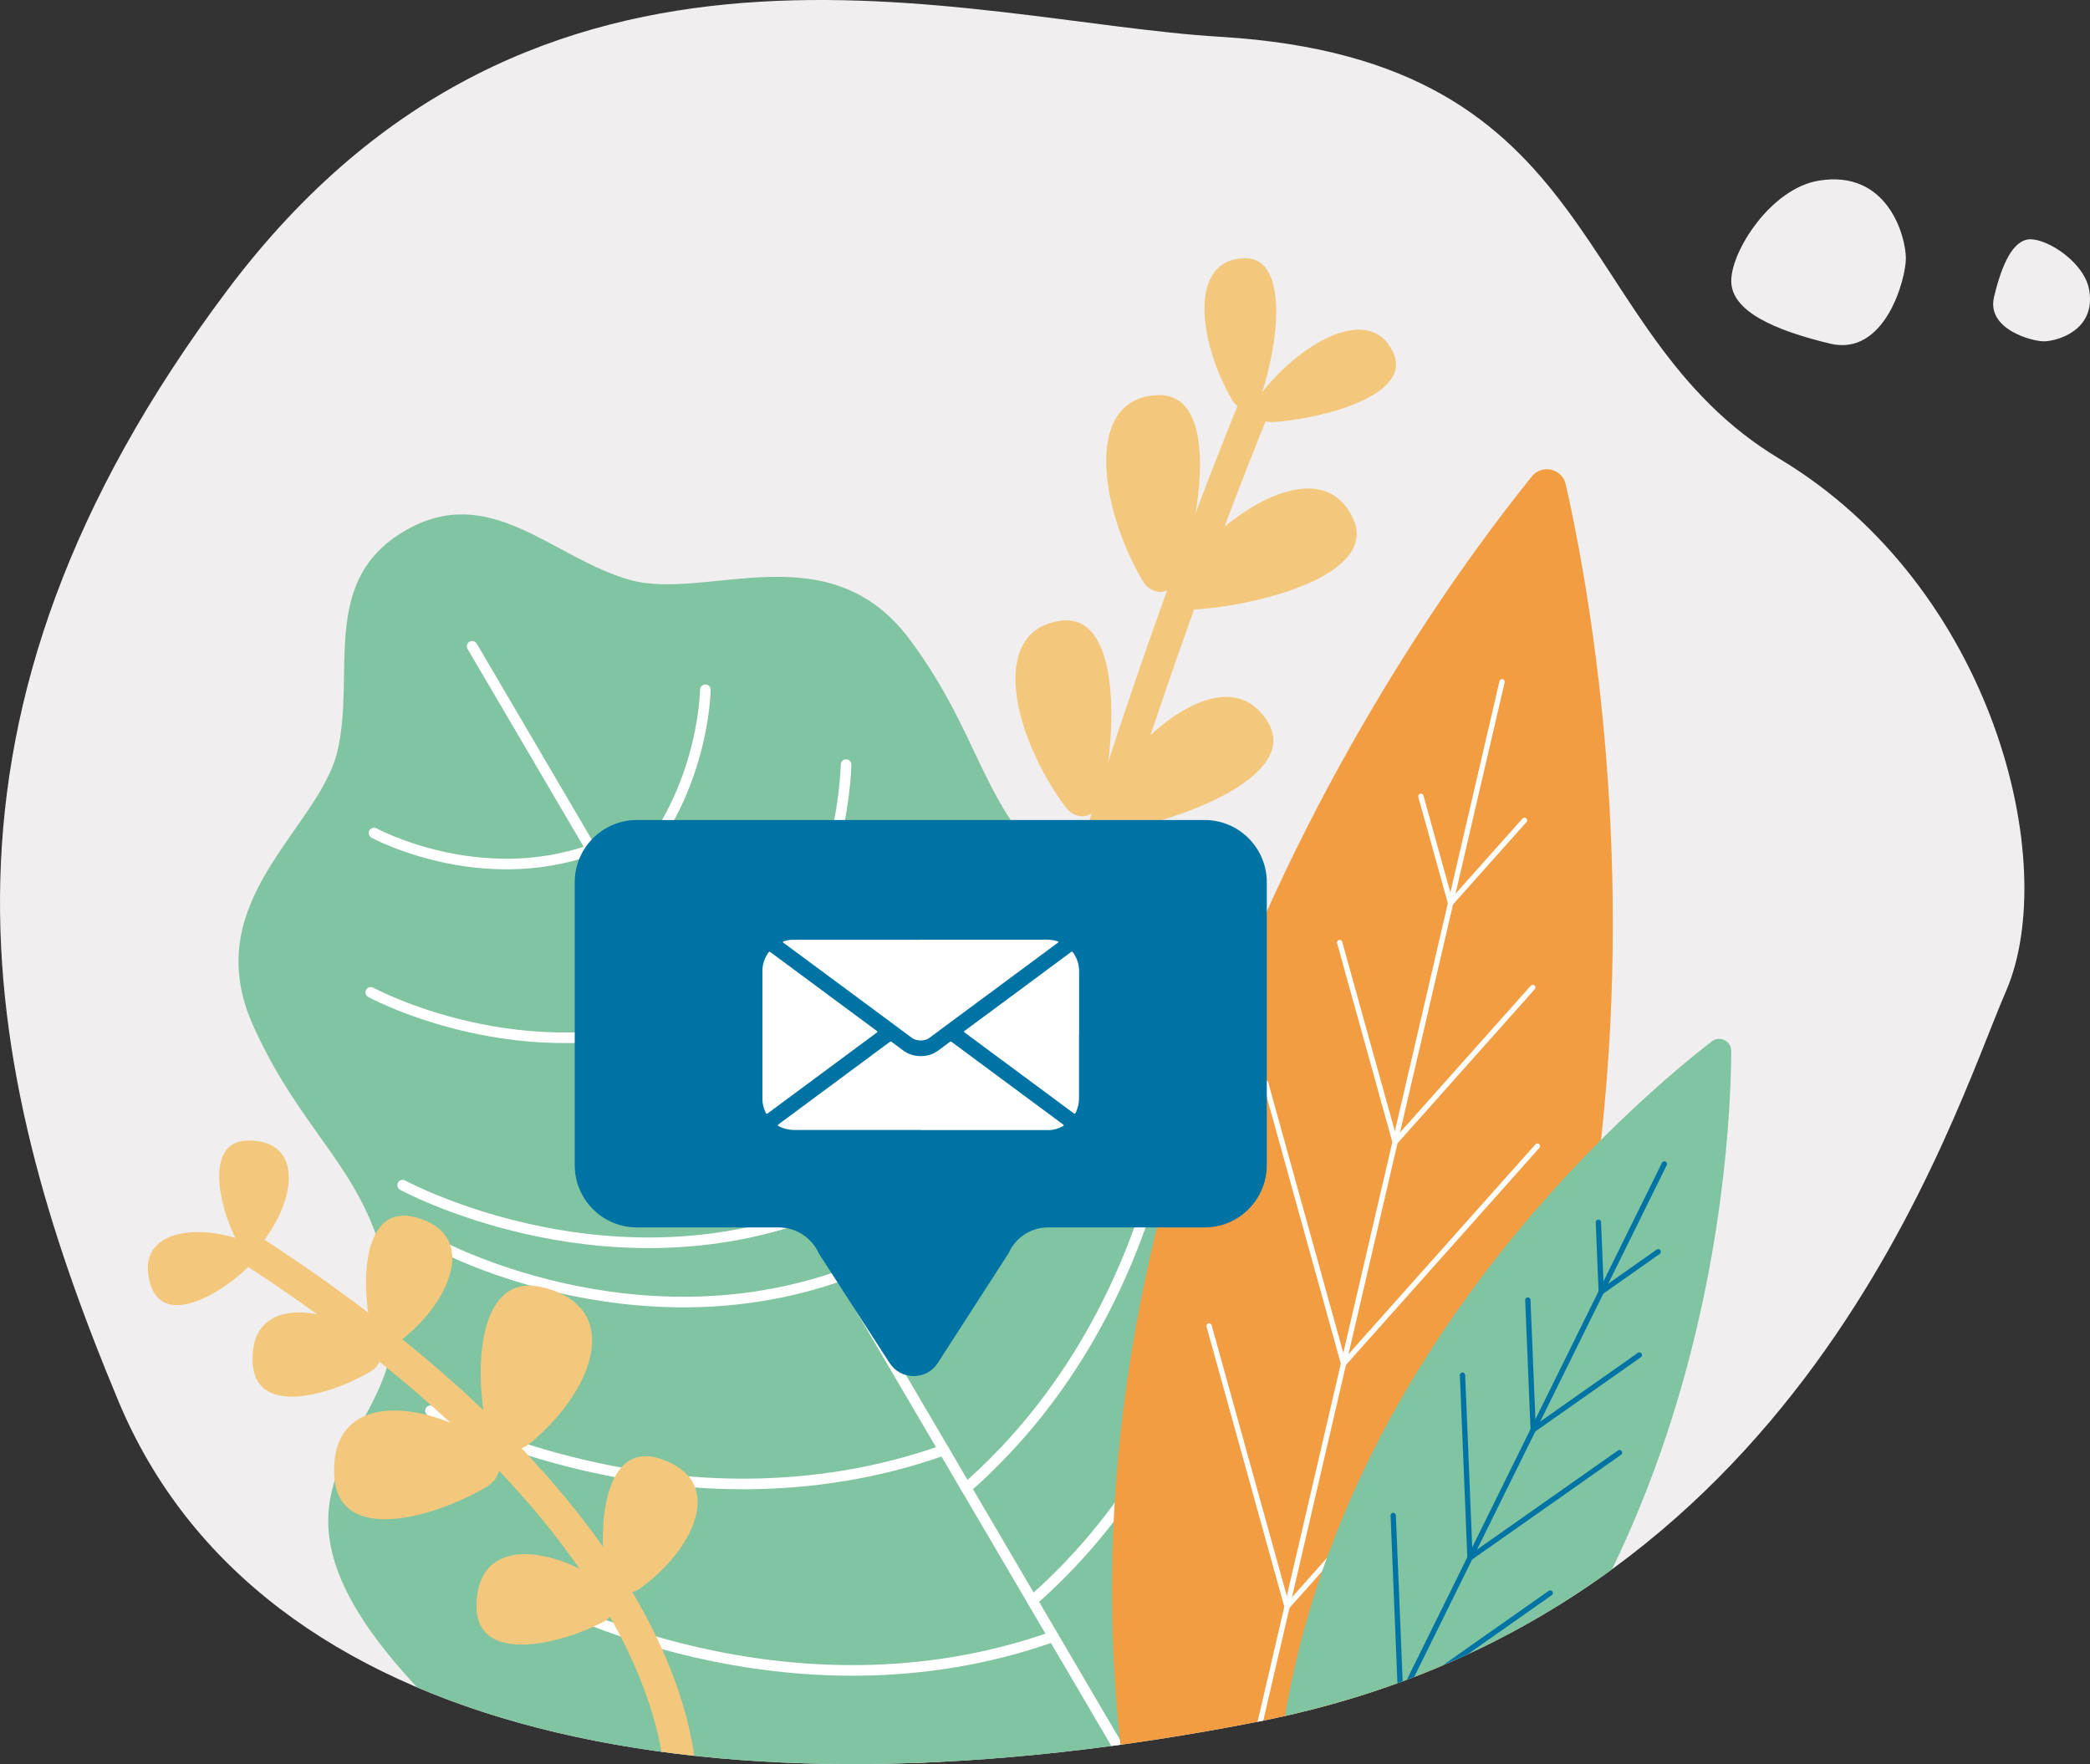 <?xml version="1.0" encoding="UTF-8"?>
<svg id="Layer_2" data-name="Layer 2" xmlns="http://www.w3.org/2000/svg" xmlns:xlink="http://www.w3.org/1999/xlink" viewBox="0 0 394.23 332.75">
  <rect x="0" y="0" width="394.23" height="332.75" fill="#333333" stroke="none"/>
  <defs>
    <style>
      .cls-1 {
        fill: #fff;
      }

      .cls-2 {
        fill: #f29d42;
      }

      .cls-3 {
        fill: #81c4a1;
      }

      .cls-4 {
        fill: #f3c87d;
      }

      .cls-5 {
        fill: #f0eeef;
      }

      .cls-6, .cls-7, .cls-8, .cls-9, .cls-10 {
        fill: none;
      }

      .cls-6, .cls-7, .cls-9 {
        stroke-linecap: round;
      }

      .cls-6, .cls-7, .cls-9, .cls-10 {
        stroke-miterlimit: 10;
      }

      .cls-6, .cls-9 {
        stroke: #fff;
      }

      .cls-11 {
        fill: #0073a5;
      }

      .cls-7 {
        stroke: #0073a5;
      }

      .cls-12 {
        clip-path: url(#clippath);
      }

      .cls-9 {
        stroke-width: 2px;
      }

      .cls-10 {
        stroke: #f3c87d;
        stroke-width: 6px;
      }
    </style>
    <clipPath id="clippath">
      <path class="cls-8" d="M230.17,6.94c73.61,4.42,65.25,55.46,105.52,79.62,40.27,24.16,53.16,76.25,42.69,100.42-10.47,24.16-38.66,117.6-140.96,137.74-102.3,20.14-188.49,3.22-215.07-60.41C-4.23,200.68-17.32,135.09,42.78,54.87,101.29-23.23,181.9,4.05,230.17,6.94Zm96.39,46.06c0,5.73,8.23,9.31,18.62,11.81,10.38,2.51,14.32-12.17,14.32-16.11s-3.32-16.81-16.47-14.62c-8.95,1.49-16.47,13.19-16.47,18.92Zm56.47-7.87c-3.35,0-5.44,4.81-6.9,10.88s7.11,8.37,9.41,8.37,9.82-1.94,8.55-9.62c-.87-5.23-7.71-9.62-11.06-9.62Z"/>
    </clipPath>
  </defs>
  <g id="Layer_1-2" data-name="Layer 1">
    <g>
      <path class="cls-8" d="M230.17,6.94c73.61,4.42,65.25,55.46,105.52,79.62,40.27,24.16,53.16,76.25,42.69,100.42-10.47,24.16-38.66,117.6-140.96,137.74-102.3,20.14-188.49,3.22-215.07-60.41C-4.23,200.68-17.32,135.09,42.78,54.87,101.29-23.23,181.9,4.05,230.17,6.94Zm96.39,46.06c0,5.73,8.23,9.31,18.62,11.81,10.38,2.51,14.32-12.17,14.32-16.11s-3.32-16.81-16.47-14.62c-8.95,1.49-16.47,13.19-16.47,18.92Zm56.47-7.87c-3.35,0-5.44,4.81-6.9,10.88s7.11,8.37,9.41,8.37,9.82-1.94,8.55-9.62c-.87-5.23-7.71-9.62-11.06-9.62Z"/>
      <path class="cls-5" d="M230.17,6.94c73.61,4.42,65.25,55.46,105.52,79.62,40.27,24.16,53.16,76.25,42.69,100.42-10.47,24.16-38.66,117.6-140.96,137.74-102.3,20.14-188.49,3.22-215.07-60.41C-4.23,200.68-17.32,135.09,42.78,54.87,101.29-23.23,181.9,4.05,230.17,6.94Zm96.39,46.06c0,5.73,8.23,9.31,18.62,11.81,10.38,2.51,14.32-12.17,14.32-16.11s-3.32-16.81-16.47-14.62c-8.95,1.49-16.47,13.19-16.47,18.92Zm56.47-7.87c-3.35,0-5.44,4.81-6.9,10.88s7.11,8.37,9.41,8.37,9.82-1.94,8.55-9.62c-.87-5.23-7.71-9.62-11.06-9.62Z"/>
      <g class="cls-12">
        <g>
          <g>
            <path class="cls-4" d="M232.38,75.38c1.51,2.59,4.47,2.17,5.48-.77,3.18-9.22,5.51-26.19-3.22-25.9-10.62,.35-8.49,15.96-2.26,26.67Z"/>
            <path class="cls-4" d="M237.37,74.87c-1.8,2.4-.25,4.96,2.86,4.74,9.73-.68,26.26-5.18,22.57-13.1-4.48-9.64-18.01-1.56-25.43,8.36Z"/>
          </g>
          <g>
            <path class="cls-4" d="M215.44,109.41c1.97,3.39,5.84,2.84,7.17-1.01,4.16-12.06,7.21-34.25-4.21-33.87-13.89,.46-11.1,20.88-2.96,34.88Z"/>
            <path class="cls-4" d="M221.97,108.74c-2.35,3.14-.33,6.49,3.74,6.2,12.72-.89,34.33-6.78,29.52-17.13-5.86-12.6-23.56-2.05-33.26,10.93Z"/>
          </g>
          <g>
            <path class="cls-4" d="M200.88,152.09c2.33,3.16,6.12,2.18,7.02-1.79,2.82-12.44,3.42-34.83-7.89-33.21-13.75,1.97-8.76,21.97,.87,35Z"/>
            <path class="cls-4" d="M207.3,150.72c-1.99,3.38,.39,6.48,4.39,5.76,12.55-2.28,33.39-10.49,27.47-20.26-7.2-11.89-23.64,.54-31.86,14.5Z"/>
          </g>
          <g>
            <path class="cls-4" d="M187.74,203.47c3.34,3.06,7.42,1.13,7.56-3.57,.45-14.73-3.81-40.25-16.27-35.92-15.16,5.27-5.08,26.84,8.71,39.49Z"/>
            <path class="cls-4" d="M194.72,200.49c-1.51,4.27,1.87,7.27,6.25,5.56,13.73-5.35,35.55-19.26,26.68-29.03-10.79-11.89-26.69,5.83-32.93,23.47Z"/>
          </g>
          <path class="cls-10" d="M237.37,74.87s-64.77,153.73-63.12,266.52"/>
        </g>
        <path class="cls-3" d="M206.87,170.56c-22.21-14.8-19.84-29.19-35.21-49.86-15.38-20.67-38.31-7.21-52.9-11.33-14.59-4.12-26.36-18.65-42.46-9.21-16.09,9.44-9.15,26.81-12.66,41.56-3.52,14.75-26.45,28.21-15.9,51.71,10.55,23.5,24.27,28.45,26.36,55.06,2.09,26.61-40.73,33.27,22.83,86.83,36.01,30.34,85.08,11.32,114.04-5.68,28.97-17,69.21-50.51,60.57-96.79-13.43-72.02-42.46-47.46-64.67-62.27Z"/>
        <g>
          <line class="cls-9" x1="210.97" y1="329.63" x2="89.06" y2="121.9"/>
          <g>
            <g>
              <path class="cls-9" d="M133.05,130.1s-.25,22.42-17.26,37.35"/>
              <path class="cls-9" d="M159.59,144.23s-.36,32.86-25.3,54.74"/>
              <path class="cls-9" d="M188.41,167.21s-.46,41.63-32.06,69.36"/>
              <path class="cls-9" d="M194.97,178.39s-.46,41.63-32.06,69.36"/>
              <path class="cls-9" d="M222.99,192.55s-.59,52.91-40.74,88.15"/>
              <path class="cls-9" d="M235.46,213.8s-.59,52.91-40.74,88.15"/>
            </g>
            <path class="cls-9" d="M70.55,157.13s19.69,10.71,41.03,3.14"/>
            <path class="cls-9" d="M69.94,187.18s28.86,15.7,60.13,4.61"/>
            <path class="cls-9" d="M75.95,223.55s36.57,19.9,76.19,5.84"/>
            <path class="cls-9" d="M82.51,234.73s36.57,19.9,76.19,5.84"/>
            <path class="cls-9" d="M81.21,266.1s46.48,25.29,96.83,7.42"/>
            <path class="cls-9" d="M101.85,301.27s46.48,25.29,96.83,7.42"/>
          </g>
        </g>
        <g>
          <path class="cls-10" d="M128.36,340.03s6.6-47.83-82.12-105"/>
          <path class="cls-4" d="M114.35,298.98c2.43,1.79,2.13,5.54-.54,6.94-8.38,4.39-23.93,8.02-23.93-2.98,0-13.39,14.43-11.35,24.47-3.95Z"/>
          <path class="cls-4" d="M120.7,299.63c-2.46,1.76-5.92,.31-6.43-2.66-1.58-9.33-.23-25.23,10.24-21.83,12.73,4.14,6.33,17.24-3.81,24.49Z"/>
          <path class="cls-4" d="M92.08,272.07c3.03,1.98,2.91,6.48-.2,8.33-9.74,5.8-28.1,11.16-28.82-2-.88-16.02,16.52-14.53,29.01-6.33Z"/>
          <path class="cls-4" d="M99.71,272.44c-2.82,2.26-7.07,.76-7.86-2.77-2.5-11.06-1.92-30.17,10.82-26.78,15.5,4.12,8.7,20.2-2.95,29.55Z"/>
          <path class="cls-4" d="M70.13,252.21c2.34,1.54,2.26,5.02-.15,6.45-7.55,4.49-21.76,8.65-22.32-1.55-.68-12.4,12.79-11.25,22.47-4.9Z"/>
          <path class="cls-4" d="M76.04,252.49c-2.19,1.75-5.47,.59-6.09-2.14-1.94-8.57-1.49-23.37,8.38-20.75,12.01,3.19,6.74,15.65-2.29,22.89Z"/>
          <path class="cls-4" d="M45.54,233.88c2.19,.78,2.8,3.61,1.14,5.24-5.21,5.1-15.86,11.24-18.31,3.12-2.98-9.88,8.12-11.58,17.17-8.36Z"/>
          <path class="cls-4" d="M49.72,234.04c-1.42,1.84-4.3,1.55-5.33-.54-3.24-6.53-5.78-18.56,2.7-18.38,10.31,.22,8.5,11.31,2.64,18.92Z"/>
        </g>
        <g>
          <path class="cls-2" d="M288.95,89.87c-21.85,26.98-111.38,149.03-67.03,288.94,.83,2.63,4.2,3.41,6.1,1.42,101.52-106,75.02-255.03,67.32-288.88-.68-2.97-4.47-3.85-6.39-1.49Z"/>
          <g>
            <line class="cls-6" x1="225.53" y1="377.22" x2="283.33" y2="128.6"/>
            <g>
              <line class="cls-6" x1="287.55" y1="154.74" x2="273.62" y2="170.36"/>
              <line class="cls-6" x1="289.12" y1="186.26" x2="263.15" y2="215.41"/>
              <line class="cls-6" x1="289.99" y1="216.19" x2="253.43" y2="257.22"/>
              <line class="cls-6" x1="279.33" y1="262.03" x2="242.77" y2="303.06"/>
            </g>
            <g>
              <line class="cls-6" x1="268.02" y1="150.2" x2="273.62" y2="170.36"/>
              <line class="cls-6" x1="252.7" y1="177.79" x2="263.15" y2="215.41"/>
              <line class="cls-6" x1="238.73" y1="204.27" x2="253.43" y2="257.22"/>
              <line class="cls-6" x1="228.07" y1="250.11" x2="242.77" y2="303.06"/>
            </g>
          </g>
        </g>
        <g>
          <path class="cls-3" d="M322.87,196.44c-17.21,13.35-89.35,75.11-82.27,166.91,.13,1.72,2.08,2.68,3.53,1.74,77.17-50.23,82.3-145.05,82.43-166.83,.01-1.91-2.18-2.99-3.69-1.82Z"/>
          <g>
            <line class="cls-7" x1="243.08" y1="363.14" x2="313.94" y2="219.55"/>
            <g>
              <line class="cls-7" x1="312.78" y1="236.11" x2="302.04" y2="243.67"/>
              <line class="cls-7" x1="309.23" y1="255.59" x2="289.2" y2="269.68"/>
              <line class="cls-7" x1="305.48" y1="274" x2="277.28" y2="293.83"/>
              <line class="cls-7" x1="292.41" y1="300.48" x2="264.21" y2="320.31"/>
            </g>
            <g>
              <line class="cls-7" x1="301.5" y1="230.55" x2="302.04" y2="243.67"/>
              <line class="cls-7" x1="288.19" y1="245.21" x2="289.2" y2="269.68"/>
              <line class="cls-7" x1="275.87" y1="259.39" x2="277.28" y2="293.83"/>
              <line class="cls-7" x1="262.8" y1="285.86" x2="264.21" y2="320.31"/>
            </g>
          </g>
        </g>
      </g>
      <g>
        <path class="cls-11" d="M227.2,154.67H120.15c-6.48,0-11.74,5.26-11.74,11.74v53.37c0,6.48,5.26,11.74,11.74,11.74h26.72c3.29,0,6.27,1.94,7.6,4.94l13.32,20.62c2.14,3.31,6.98,3.31,9.11,0l13.36-20.72c1.31-2.95,4.23-4.84,7.45-4.84h29.5c6.48,0,11.74-5.26,11.74-11.74v-53.37c0-6.48-5.26-11.74-11.74-11.74Z"/>
        <g>
          <path class="cls-1" d="M173.67,213.14c-7.94,0-15.87,0-23.81,0-.89,0-1.75-.16-2.56-.52-.17-.07-.33-.16-.49-.25-.14-.09-.15-.15,0-.26,.2-.16,.42-.32,.63-.47,2.33-1.73,4.66-3.45,6.99-5.18,4.27-3.16,8.53-6.32,12.8-9.48,.17-.12,.33-.24,.5-.36,.3-.22,.3-.22,.59,0,.66,.49,1.33,.97,1.98,1.47,1.09,.83,2.34,1.18,3.69,1.11,1.09-.06,2.1-.38,2.99-1.05,.68-.52,1.38-1.02,2.07-1.53,.29-.21,.29-.21,.59,.01,1.53,1.14,3.06,2.27,4.6,3.41,4.79,3.55,9.58,7.09,14.37,10.64,.63,.47,1.27,.94,1.9,1.41,.21,.16,.21,.2-.02,.33-.83,.46-1.72,.73-2.68,.74-1.59,0-3.17,0-4.76,0-6.45,0-12.9,0-19.35,0Z"/>
          <path class="cls-1" d="M173.69,177.26c7.95,0,15.9,0,23.84,0,.61,0,1.21,.07,1.79,.24,.11,.04,.28,.04,.31,.17,.02,.14-.14,.19-.24,.26-3.19,2.37-6.39,4.73-9.58,7.09-1.65,1.22-3.3,2.45-4.95,3.67-3.19,2.36-6.4,4.72-9.58,7.1-.83,.62-2.4,.63-3.25,0-2.75-2.07-5.52-4.1-8.28-6.15-4.16-3.08-8.31-6.16-12.47-9.23-1.1-.82-2.2-1.63-3.3-2.44-.06-.05-.13-.09-.19-.14-.17-.14-.17-.2,.03-.27,.46-.15,.92-.27,1.4-.29,.24-.01,.48,0,.72,0,7.91,0,15.83,0,23.74,0Z"/>
          <path class="cls-1" d="M203.53,195.22c0,3.99,0,7.97,0,11.96,0,.87-.18,1.7-.53,2.49-.01,.03-.03,.06-.04,.09-.18,.37-.22,.39-.54,.15-1.82-1.34-3.63-2.69-5.45-4.04-4.15-3.07-8.29-6.14-12.44-9.21-.82-.6-1.64-1.21-2.45-1.81-.33-.25-.33-.26,0-.5,3.84-2.84,7.67-5.68,11.51-8.52,2.74-2.03,5.49-4.06,8.23-6.1,.06-.05,.13-.1,.19-.14,.19-.12,.22-.12,.37,.06,.27,.34,.48,.72,.66,1.12,.34,.78,.51,1.6,.51,2.46,0,4,0,7.99,0,11.99Z"/>
          <path class="cls-1" d="M143.81,195.2c0-4.01,0-8.02,0-12.02,0-1.25,.36-2.38,1.07-3.4,0,0,.01-.02,.02-.03,.21-.3,.22-.3,.51-.09,.27,.19,.53,.39,.8,.59,3.49,2.58,6.97,5.17,10.46,7.75,2.84,2.1,5.67,4.2,8.51,6.3,.38,.28,.5,.26,0,.62-4.54,3.36-9.08,6.73-13.62,10.09-2.19,1.62-4.39,3.25-6.58,4.87-.4,.3-.41,.3-.62-.16-.36-.78-.55-1.59-.55-2.45,0-4.02,0-8.04,0-12.06Z"/>
        </g>
      </g>
    </g>
  </g>
</svg>